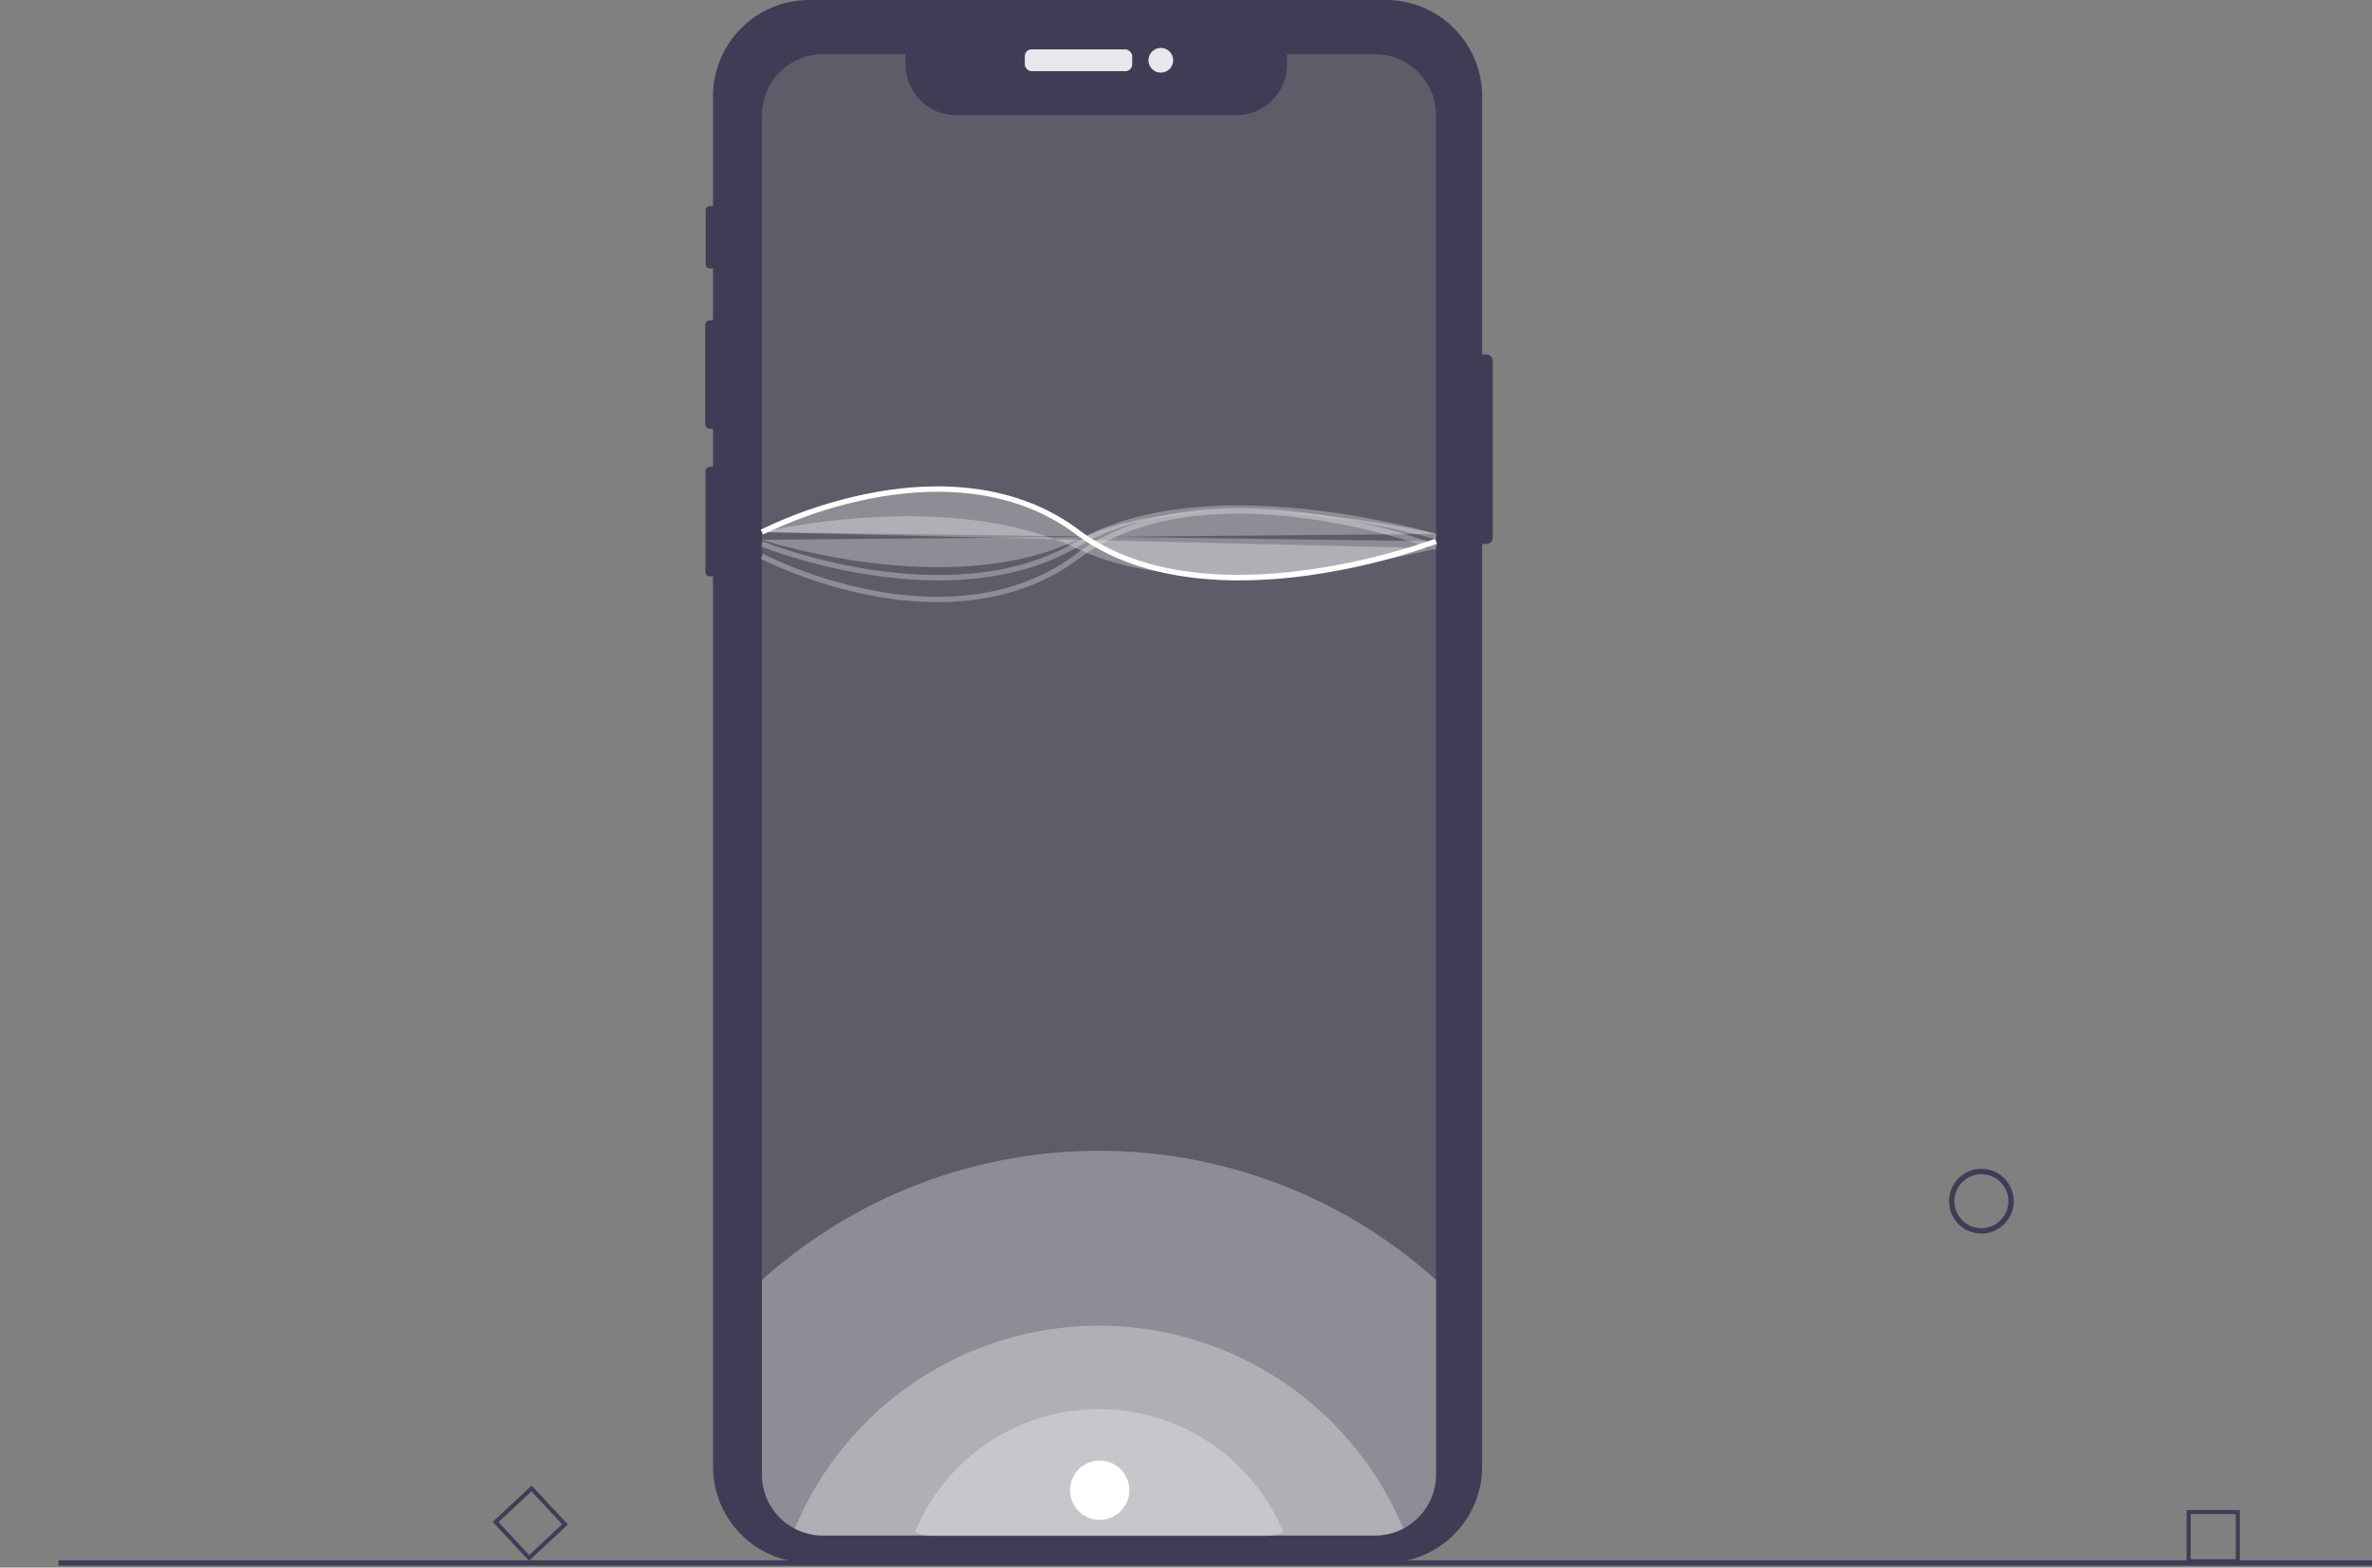 <?xml version="1.0" encoding="UTF-8" standalone="no"?>
<svg
   xmlns:dc="http://purl.org/dc/elements/1.1/"
   xmlns:cc="http://creativecommons.org/ns#"
   xmlns:rdf="http://www.w3.org/1999/02/22-rdf-syntax-ns#"
   xmlns:svg="http://www.w3.org/2000/svg"
   xmlns="http://www.w3.org/2000/svg"
   xmlns:sodipodi="http://sodipodi.sourceforge.net/DTD/sodipodi-0.dtd"
   xmlns:inkscape="http://www.inkscape.org/namespaces/inkscape"
   id="f7bb3db6-0aca-42e3-bcc4-5e9b3a55e19d"
   data-name="Layer 1"
   width="879.5"
   height="581.351"
   viewBox="0 0 879.5 581.351"
   version="1.1"
   sodipodi:docname="download.svg"
   inkscape:version="0.92.2 (5c3e80d, 2017-08-06)">
  <rect x="0" y="0" width="879.5" height="581.351" fill="#808080" stroke="none"/>
  <defs
     id="defs973" />
  <sodipodi:namedview
     pagecolor="#ffffff"
     bordercolor="#666666"
     borderopacity="1"
     objecttolerance="10"
     gridtolerance="10"
     guidetolerance="10"
     inkscape:pageopacity="0"
     inkscape:pageshadow="2"
     inkscape:window-width="2400"
     inkscape:window-height="1271"
     id="namedview971"
     showgrid="false"
     inkscape:zoom="0.65559503"
     inkscape:cx="747.62114"
     inkscape:cy="308.66988"
     inkscape:window-x="1911"
     inkscape:window-y="-9"
     inkscape:window-maximized="1"
     inkscape:current-layer="f7bb3db6-0aca-42e3-bcc4-5e9b3a55e19d" />
  <title
     id="title896">Mobile_application</title>
  <path
     d="M894.922,616.811a12,12,0,1,1,12-12A12.014,12.014,0,0,1,894.922,616.811Zm0-22a10,10,0,1,0,10,10A10.011,10.011,0,0,0,894.922,594.811Z"
     transform="translate(-160.25 -159.325)"
     fill="#3f3d56"
     id="path900" />
  <path
     d="M990.75,739.101H971.009V719.36H990.75Zm-18.223-1.519h16.704v-16.704H972.527Z"
     transform="translate(-160.25 -159.325)"
     fill="#3f3d56"
     id="path902" />
  <path
     d="m 196.144,578.856 -13.465,-14.436 14.436,-13.465 13.465,14.436 z m -11.319,-14.362 11.394,12.215 12.215,-11.394 -11.394,-12.215 z"
     id="path904"
     inkscape:connector-curvature="0"
     style="fill:#3f3d56" />
  <rect
     x="21.672"
     y="578.662"
     width="857.828"
     height="2"
     fill="#3f3d56"
     id="rect906" />
  <path
     d="M713.725,293.085v65.68a2.296,2.296,0,0,1-2.29,2.29h-1.63v342.15a35.702,35.702,0,0,1-35.7,35.7H460.315a35.693,35.693,0,0,1-35.69-35.7v-330.15h-1.18a1.618,1.618,0,0,1-1.62-1.61v-37.38a1.62,1.62,0,0,1,1.62-1.62h1.18v-14.08H423.435a1.696,1.696,0,0,1-1.69-1.7v-36.87a1.694,1.694,0,0,1,1.69-1.69H424.625v-19.22H423.415a1.498,1.498,0,0,1-1.5-1.5v-20.12a1.507,1.507,0,0,1,1.5-1.51H424.625v-40.74a35.691,35.691,0,0,1,35.69-35.69H674.105a35.7,35.7,0,0,1,35.7,35.69v95.78H711.435A2.296,2.296,0,0,1,713.725,293.085Z"
     transform="translate(-160.25 -159.325)"
     fill="#3f3d56"
     id="path908" />
  <rect
     x="379.979"
     y="18.307"
     width="39.823"
     height="8.086"
     rx="2.542"
     fill="#e6e8ec"
     id="rect910" />
  <circle
     cx="430.41"
     cy="22.35"
     r="4.587"
     fill="#e6e8ec"
     id="circle912" />
  <path
     d="M692.71,202.075v504.09a22.58,22.58,0,0,1-7.96,17.23,22.642,22.642,0,0,1-14.69,5.41H465.41a22.587,22.587,0,0,1-10.46-2.55,21.155,21.155,0,0,1-2.2-1.3,22.668,22.668,0,0,1-9.99-18.79v-504.09a22.649,22.649,0,0,1,22.65-22.65h30.63v3.93a18.65,18.65,0,0,0,18.65,18.65H618.77a18.65,18.65,0,0,0,18.65-18.65v-3.93h32.64A22.643,22.643,0,0,1,692.71,202.075Z"
     transform="translate(-160.25 -159.325)"
     fill="#5d5c69"
     id="path914" />
  <path
     d="M692.71,634.005v72.16a22.58,22.58,0,0,1-7.96,17.23,22.642,22.642,0,0,1-14.69,5.41H465.41a22.587,22.587,0,0,1-10.46-2.55,21.155,21.155,0,0,1-2.2-1.3,22.668,22.668,0,0,1-9.99-18.79v-72.13a186.971,186.971,0,0,1,249.95-.03Z"
     transform="translate(-160.25 -159.325)"
     fill="#fff"
     opacity="0.3"
     id="path916" />
  <path
     d="M680.54,726.235a22.41,22.41,0,0,1-10.48,2.57H465.41a22.587,22.587,0,0,1-10.46-2.55,122.161,122.161,0,0,1,225.59-.02Z"
     transform="translate(-160.25 -159.325)"
     fill="#fff"
     opacity="0.3"
     id="path918" />
  <path
     d="M636,727.445A13.561,13.561,0,0,1,629.658,729H505.82a13.668,13.668,0,0,1-6.33-1.543A73.923,73.923,0,0,1,636,727.445Z"
     transform="translate(-160.25 -159.325)"
     fill="#fff"
     opacity="0.3"
     id="path920" />
  <path
     d="M619.796,374.575c-20.529,0-43.058-3.909-60.646-17.1-24.487-18.365-54.657-17.385-75.653-13.328a164.863,164.863,0,0,0-40.274,13.415l-.925-1.773a166.957,166.957,0,0,1,40.768-13.595c21.409-4.144,52.197-5.134,77.285,13.682,47,35.25,131.158,3.59,132.001,3.268l.717,1.867a242.355,242.355,0,0,1-48.706,11.857A186.202,186.202,0,0,1,619.796,374.575Z"
     transform="translate(-160.25 -159.325)"
     fill="#fff"
     id="path922" />
  <path
     d="M442.75,356.675s69-16.712,117,6.17,133-.17,133-.17"
     transform="translate(-160.25 -159.325)"
     fill="#fff"
     opacity="0.3"
     id="path924" />
  <path
     d="M507.891,382.636a131.456,131.456,0,0,1-24.826-2.479A166.957,166.957,0,0,1,442.297,366.562l.925-1.773a164.862,164.862,0,0,0,40.274,13.415c20.996,4.057,51.166,5.037,75.653-13.328,25.066-18.8,60.177-18.747,85.212-15.392a242.355,242.355,0,0,1,48.706,11.857l-.717,1.867c-.845-.324-85.001-31.983-132.001,3.268C543.898,378.814,524.993,382.636,507.891,382.636Z"
     transform="translate(-160.25 -159.325)"
     fill="#fff"
     opacity="0.3"
     id="path926" />
  <path
     d="M508.231,374.584c-34.634,0-65.391-12.425-65.852-12.615l.762-1.85c.685.282,69.088,27.899,116.1.064,47.825-28.32,132.906-3.041,133.759-2.782l-.58,1.914c-.845-.256-85.093-25.281-132.161,2.589C544.197,371.415,525.719,374.584,508.231,374.584Z"
     transform="translate(-160.25 -159.325)"
     fill="#fff"
     opacity="0.3"
     id="path928" />
  <path
     d="M442.76,359.505s68.99,22.882,116.99,0,132.96-2.162,132.96-2.162"
     transform="translate(-160.25 -159.325)"
     fill="#fff"
     opacity="0.3"
     id="path930" />
  <path
     d="M442.76,356.675s68.99-36,116.99,0,132.96,3.402,132.96,3.402"
     transform="translate(-160.25 -159.325)"
     fill="#fff"
     opacity="0.3"
     id="path966" />
  <circle
     cx="407.75"
     cy="552.675"
     r="11"
     fill="#fff"
     id="circle968" />
</svg>
